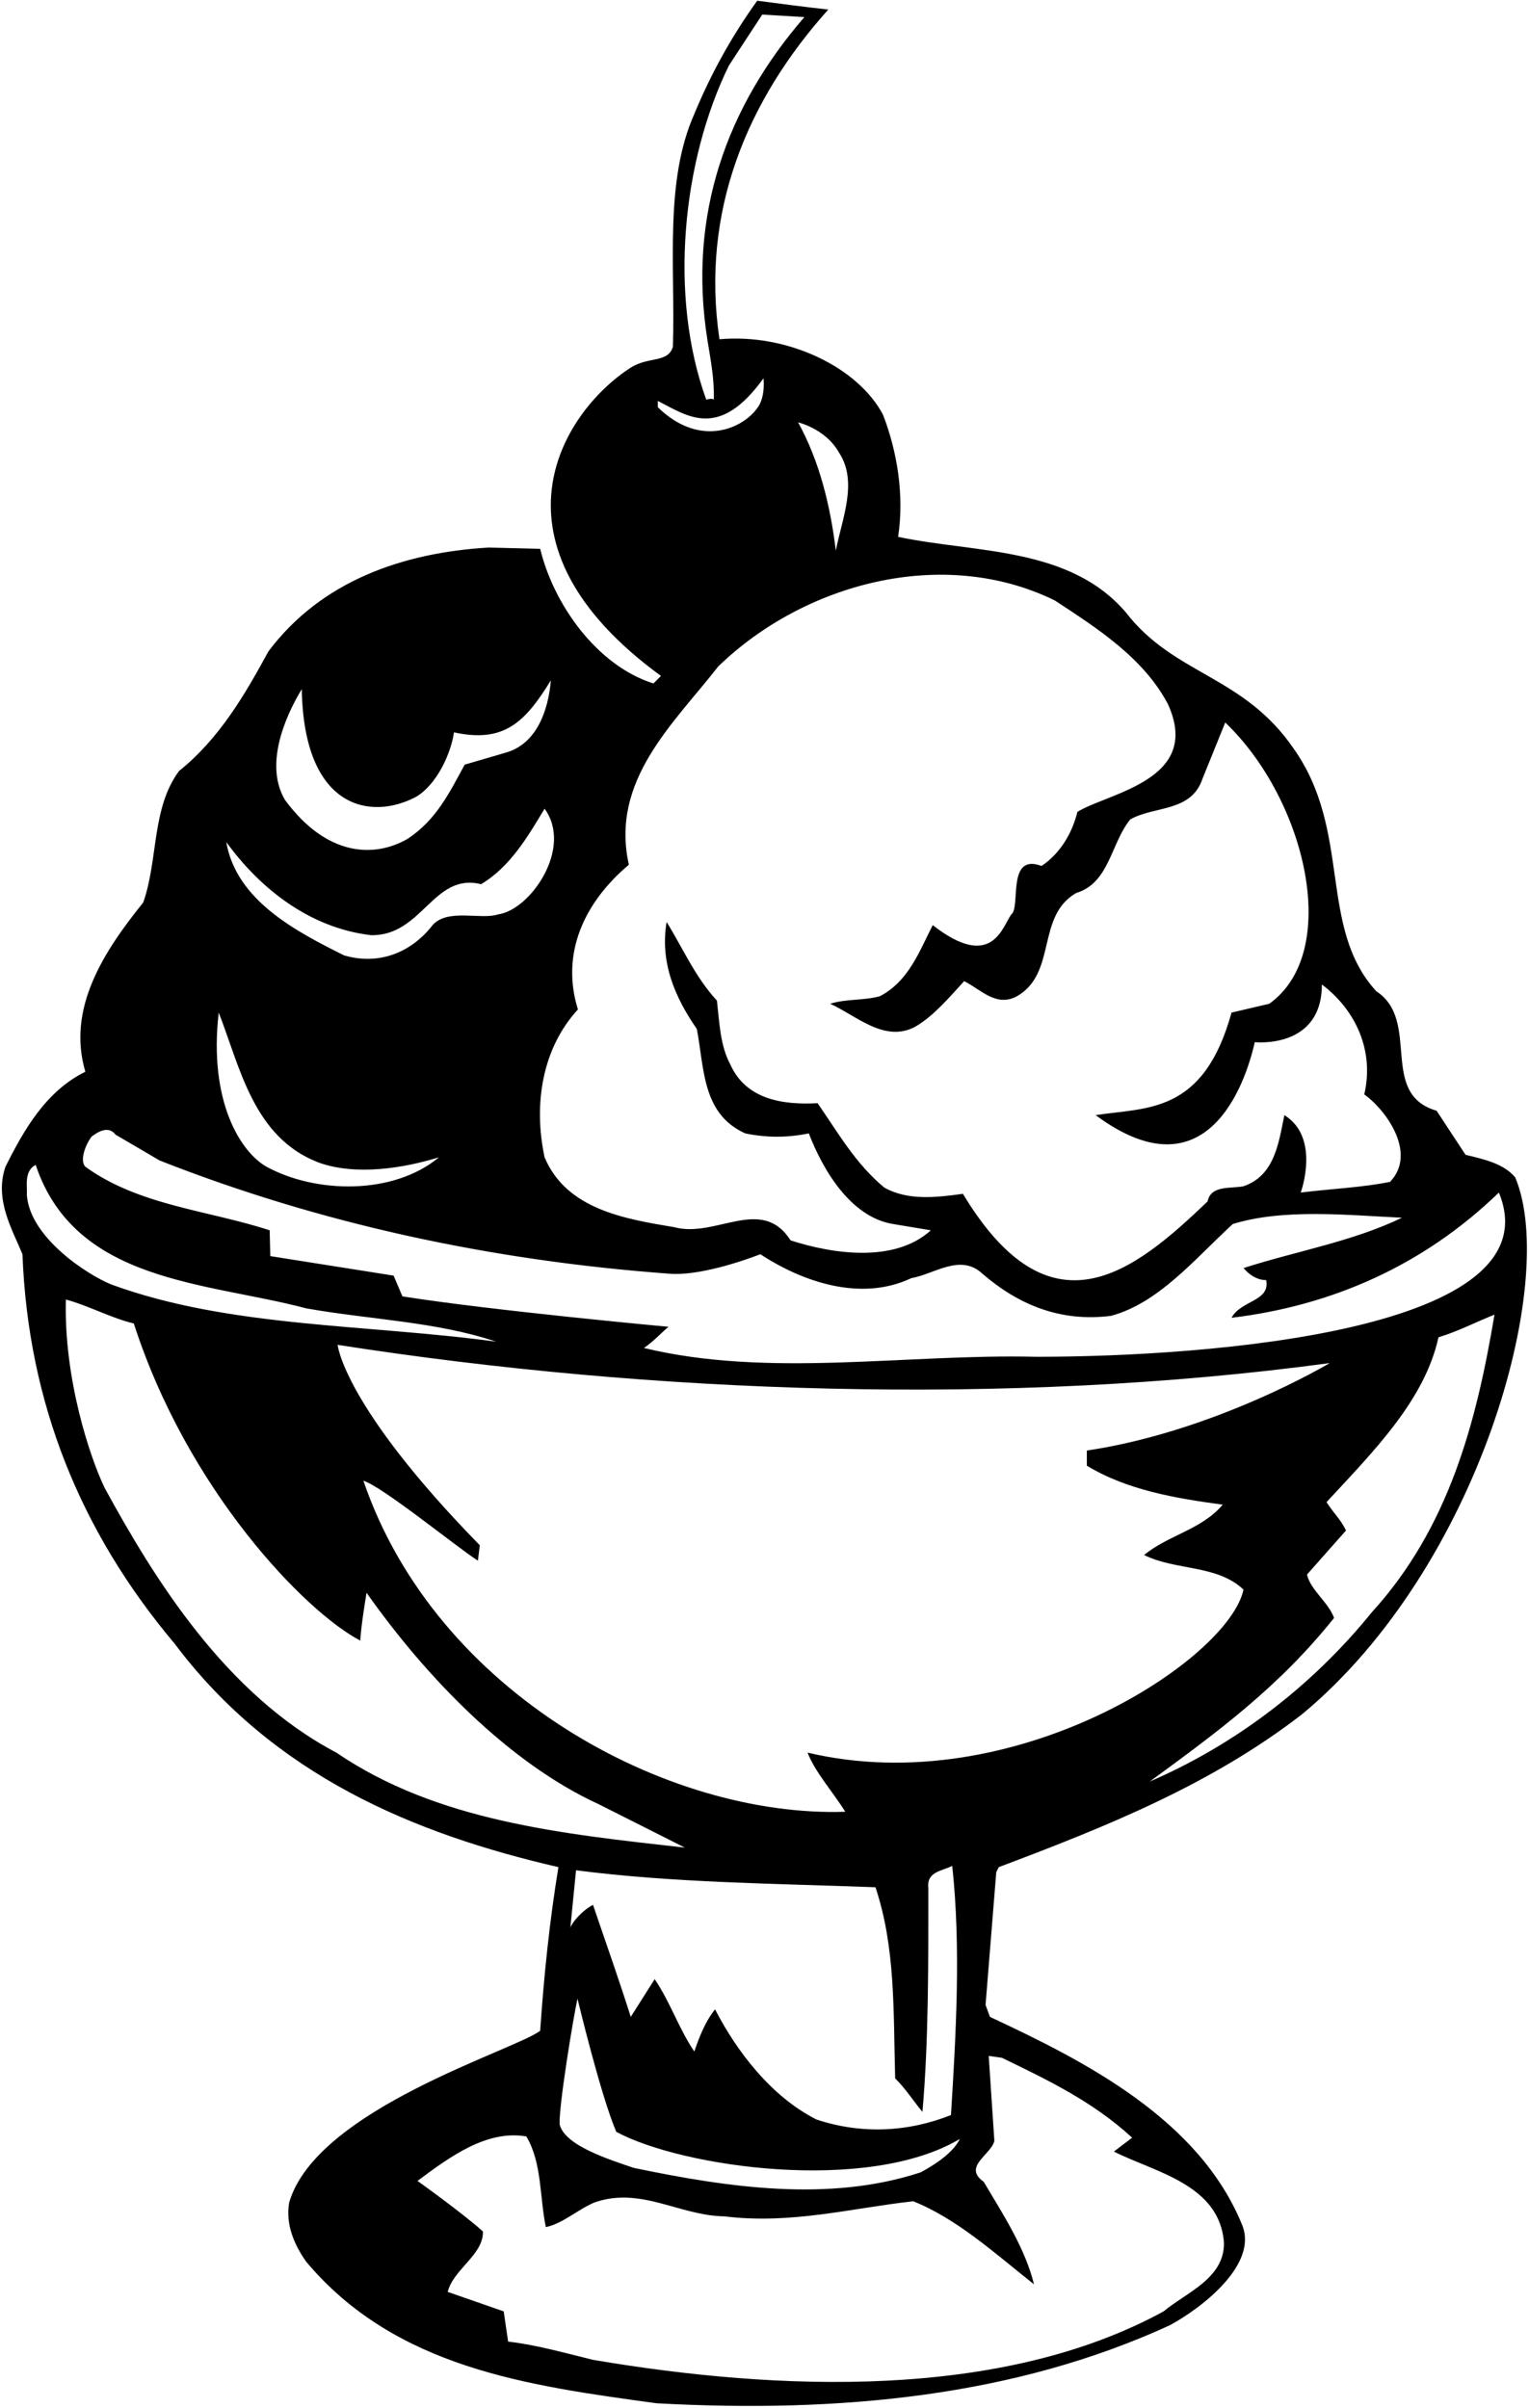 <?xml version="1.0" encoding="UTF-8"?>
<svg xmlns="http://www.w3.org/2000/svg" xmlns:xlink="http://www.w3.org/1999/xlink" width="350pt" height="551pt" viewBox="0 0 350 551" version="1.1">
<g id="surface1">
<path style=" stroke:none;fill-rule:nonzero;fill:rgb(0%,0%,0%);fill-opacity:1;" d="M 346.852 269.445 C 344.258 266.277 339.648 265.27 335.473 264.262 L 328.852 254.18 C 315.461 250.293 325.395 233.59 315.027 226.82 C 301.633 212.133 309.551 190.246 296.109 171.285 C 284.59 154.484 268.805 154.535 257.715 140.133 C 244.754 125.016 223.301 126.598 205.586 122.855 C 207.027 113.352 205.391 103.367 202.133 94.918 C 196.371 83.973 180.191 76.246 164.691 77.637 C 160.371 48.551 170.883 23.062 189.602 2.184 C 184.273 1.605 178.805 0.887 173.332 0.164 C 167.426 8.375 162.676 17.016 158.93 26.086 C 152.02 41.637 154.609 61.078 154.035 79.367 C 152.883 83.109 148.512 81.527 144.387 84.117 C 128.352 94.484 109.871 124.484 151.301 154.68 L 149.57 156.406 C 136.469 152.23 126.676 138.117 123.652 125.59 L 111.844 125.301 C 92.262 126.453 73.539 132.934 61.445 149.062 C 56.262 158.566 50.355 168.934 40.996 176.422 C 34.66 184.918 36.242 196.727 32.789 206.52 C 23.859 217.605 15.219 230.711 19.539 245.254 C 10.469 249.719 5.43 258.645 1.25 266.996 C -1.34 274.484 2.836 281.398 5.141 287.012 C 6.438 320.996 18.387 350.516 39.988 376.148 C 62.594 406.246 94.707 419.637 127.828 427.27 C 125.812 439.508 124.516 452.035 123.652 464.707 C 118.031 469.125 72.43 482.562 66.195 504.02 C 65.332 509.059 67.348 513.668 70.082 517.555 C 90.531 541.891 120.77 545.926 150.289 549.957 C 192.34 552.262 232.371 548.371 267.797 532.098 C 275.473 527.922 287.949 518.086 284.355 509.203 C 274.523 484.922 248.211 471.621 226.609 461.539 L 225.602 458.805 L 228.051 428.422 L 228.629 427.27 C 253.105 418.051 277.27 408.402 298.152 392.203 C 338.469 358.727 356.828 293.203 346.852 269.445 Z M 192.051 103.559 C 196.516 110.324 192.629 118.965 191.332 126.023 C 190.035 115.512 187.586 105.574 182.691 96.645 C 186.289 97.652 190.035 99.957 192.051 103.559 Z M 166.852 14.996 L 174.484 3.336 L 184.133 3.91 C 166.418 24.359 157.348 49.125 161.953 77.926 C 162.676 82.391 163.539 86.711 163.395 91.461 C 163.395 91.461 163.105 91.031 161.668 91.461 C 153.027 67.703 156.195 36.742 166.852 14.996 Z M 150.578 93.191 L 150.578 91.75 C 157.391 95.207 164.59 100.727 174.77 86.566 C 174.914 88.008 174.914 90.742 173.762 92.758 C 170.738 97.797 160.512 102.887 150.578 93.191 Z M 143.953 197.879 C 139.637 178.582 154.18 165.621 164.402 152.52 C 183.988 133.512 215.812 124.871 241.441 137.398 C 251.09 143.734 261.746 150.504 267.363 161.156 C 275.23 178.484 253.871 181.367 246.629 185.781 C 245.477 190.535 242.738 195.285 238.418 198.164 C 230.355 195.141 233.711 207.523 231.508 209.254 C 229.492 211.844 227.23 222.406 213.508 211.703 C 210.484 217.605 208.035 224.52 201.41 227.973 C 197.812 228.98 193.637 228.551 190.035 229.699 C 196.082 232.438 202.562 238.773 209.617 234.887 C 213.797 232.438 217.395 228.117 220.707 224.52 C 224.449 226.391 228.051 230.566 232.805 227.973 C 242.02 222.645 237.121 209.688 246.34 204.355 C 253.973 202.055 254.258 192.98 258.723 187.512 C 264.34 184.344 272.691 185.926 275.281 178.148 L 280.469 165.336 C 298.992 183.047 307.152 217.844 290.547 229.699 L 281.906 231.719 C 275.473 255.047 262.512 253.363 250.805 255.188 C 276.191 274.004 285.07 248.086 287.23 238.484 C 287.23 238.484 302.59 240.164 302.59 225.285 C 310.512 231.285 314.594 240.645 312.289 250.438 C 317.328 254.035 324.43 263.926 318.195 270.453 C 311.859 271.75 304.66 272.035 297.746 272.902 C 297.746 272.902 302.352 260.324 294.004 255.188 C 292.707 261.383 291.844 269.012 284.645 271.461 C 281.762 272.035 277.156 271.172 276.434 274.918 C 259.391 291.285 240.43 306.406 220.418 273.188 C 214.227 274.055 207.746 274.773 202.418 271.75 C 195.797 266.277 191.762 259.078 187.156 252.453 C 179.09 252.887 170.738 251.59 167.141 243.523 C 164.836 239.203 164.691 234.02 164.113 228.98 C 159.074 223.508 156.34 217.027 152.594 210.98 C 151.012 220.34 154.609 228.406 159.508 235.461 C 161.234 244.391 160.66 254.902 170.594 259.363 C 175.492 260.371 180.242 260.371 185.141 259.363 C 188.309 267.574 194.645 278.516 204.434 280.102 L 213.074 281.539 C 204.867 289.027 190.754 287.012 180.965 283.844 C 174.34 273.477 163.828 283.414 154.324 280.82 C 143.09 278.949 129.699 276.789 124.66 264.836 C 122.066 252.742 124.086 239.926 132.289 230.996 C 128.258 218.035 133.875 206.371 143.953 197.879 Z M 69.074 157.703 C 69.551 185.203 84.91 187.844 95.285 182.324 C 100.031 179.445 103.203 172.484 103.922 167.59 C 115.391 170.086 120.191 165.285 126.098 155.688 C 125.523 162.453 122.93 170.23 115.73 172.246 L 106.371 174.98 C 102.914 181.316 99.891 187.652 93.27 191.973 C 85.871 196.246 74.922 196.199 65.23 183.047 C 60.625 175.27 64.898 164.613 69.074 157.703 Z M 84.91 214.004 C 96.672 214.246 99.172 199.605 110.117 202.34 C 116.883 198.309 120.914 191.254 124.66 185.062 C 131.23 194.086 121.391 208.246 114.004 209.254 C 110.117 210.551 102.484 207.812 99.027 211.703 C 93.988 218.18 86.5 220.918 78.723 218.613 C 67.781 213.141 54.098 206.086 51.797 192.691 C 59.426 203.203 70.75 212.324 84.91 214.004 Z M 50.066 231.719 C 54.965 244.246 57.988 260.23 72.82 265.988 C 81.461 269.156 92.547 267.285 100.469 264.836 C 90.098 273.477 72.387 273.188 61.012 266.996 C 55.152 263.684 47.711 252.164 50.066 231.719 Z M 6.148 273.477 C 6.293 271.461 5.43 268.004 8.164 266.566 C 17.234 293.637 47.332 293.348 70.082 299.398 C 84.629 301.988 99.891 302.422 113.57 307.027 C 84.051 302.996 52.516 303.859 25.445 293.926 C 20.113 291.766 6.867 283.27 6.148 273.477 Z M 76.996 401.062 C 51.508 387.668 35.23 361.125 23.953 340.484 C 20.594 333.523 14.594 315.523 15.078 297.383 C 20.402 298.82 25.59 301.699 30.629 302.852 C 42.91 340.965 69.793 368.805 82.469 375.43 C 82.613 372.117 83.906 364.484 83.906 364.484 C 97.301 383.492 116.309 403.363 137.043 412.867 L 156.77 422.805 C 128.547 419.637 100.035 416.758 76.996 401.062 Z M 212.5 432.164 C 212.066 428.277 215.379 428.277 217.973 426.98 C 219.988 445.555 218.836 465.43 217.684 484.004 C 207.891 487.891 197.234 488.469 186.867 485.012 C 176.645 479.828 168.723 469.605 163.684 459.812 C 161.379 462.691 160.082 466.148 158.93 469.461 C 155.332 464.133 153.461 458.227 149.859 452.902 L 144.387 461.539 C 141.652 452.902 138.629 444.402 135.746 435.906 C 133.73 436.914 131.285 439.363 130.562 441.094 L 131.859 427.988 C 154.035 430.867 177.363 431.012 200.402 431.875 C 205.012 445.699 204.48 460.051 204.91 475.605 C 207.359 478.051 208.992 480.645 211.152 483.285 C 212.59 467.012 212.5 448.723 212.5 432.164 Z M 219.699 489.477 C 217.871 493.363 211.871 496.484 210.77 497.109 C 189.746 504.02 166.562 500.562 145.105 496.102 C 139.152 494.086 129.312 490.965 128.109 486.164 C 127.871 482.086 131.23 461.684 132.191 457.363 C 132.191 457.363 137.473 479.445 141.07 487.844 C 156.191 496.004 198.672 502.004 219.699 489.477 Z M 226.324 470.469 L 229.348 470.898 C 239.715 475.941 250.082 480.836 259.156 489.188 L 254.98 492.355 C 264.34 497.109 279.312 499.844 280.18 513.379 C 280.18 521.445 271.539 524.613 266.355 528.93 C 229.203 549.234 178.227 547.219 135.746 540.02 C 129.27 538.438 122.645 536.562 116.309 535.844 L 115.301 528.93 L 102.484 524.469 C 103.781 519.285 110.691 515.973 110.547 510.645 C 105.938 506.469 95.57 499.078 95.57 499.078 C 102.91 493.605 111.41 487.316 120.484 488.898 C 124.086 494.949 123.508 502.723 124.945 509.637 C 128.691 508.914 132.289 505.605 136.035 504.02 C 146.691 500.277 155.477 507.043 165.844 507.188 C 181.105 509.059 194.785 505.316 209.043 503.73 C 219.121 507.766 227.762 515.684 236.691 522.738 C 234.676 514.531 229.637 506.758 225.172 499.27 C 220.273 495.812 226.898 493.078 227.617 489.906 Z M 184.852 401.062 C 186.578 405.523 190.609 409.988 193.492 414.598 C 152.711 415.965 99.793 387.523 83.188 338.852 C 87.508 340.148 104.645 354.117 109.395 357.141 L 109.828 353.613 C 78.551 321.645 77.285 307.75 77.285 307.75 C 149.281 318.98 230.785 321.859 304.371 311.926 C 304.371 311.926 278.352 327.523 248.785 331.941 L 248.785 335.398 C 258.004 341.012 269.234 342.887 279.891 344.324 C 274.996 350.086 267.508 351.238 261.891 355.844 C 269.09 359.445 278.594 358.004 284.645 363.766 C 281.23 379.844 232.031 412.246 184.852 401.062 Z M 314.02 368.949 C 299.906 386.371 282.195 399.477 263.188 407.684 C 278.738 396.309 292.707 386.086 305.379 370.246 C 304.082 366.645 299.906 363.766 299.188 360.309 L 308.113 350.23 C 306.789 347.566 305.711 346.844 303.648 343.75 C 314.449 332.086 326.113 320.422 329.281 306.02 C 333.602 304.727 337.777 302.566 342.098 300.836 C 337.922 325.75 331.586 349.652 314.02 368.949 Z M 237.266 310.484 C 207.316 309.766 176.066 315.383 147.41 308.469 C 149.711 306.887 151.441 304.918 153.027 303.621 C 153.027 303.621 112.754 299.926 92.117 296.66 L 90.098 291.91 L 61.871 287.445 L 61.73 281.539 C 47.621 276.934 31.922 275.926 19.539 266.996 C 18.191 265.605 19.539 261.957 20.98 260.086 C 22.707 258.789 24.867 257.637 26.453 259.652 L 36.531 265.559 C 73.109 279.957 112.133 288.453 153.316 291.477 C 159.789 292.004 169.871 288.645 174.051 287.012 C 183.699 293.348 197.09 297.957 208.609 292.484 C 213.797 291.621 219.844 286.727 224.883 291.477 C 233.09 298.531 242.594 302.566 254.258 301.125 C 265.203 298.246 273.555 288.02 282.195 280.102 C 293.859 276.5 308.547 278.086 320.93 278.66 C 309.555 284.133 296.738 286.293 284.645 290.18 C 287.23 293.203 289.828 292.918 289.828 292.918 C 290.836 297.812 284.066 297.523 281.906 301.559 C 304.66 298.82 325.684 289.75 343.105 272.902 C 356.109 304.484 276.91 310.484 237.266 310.484 "/>
</g>
</svg>

